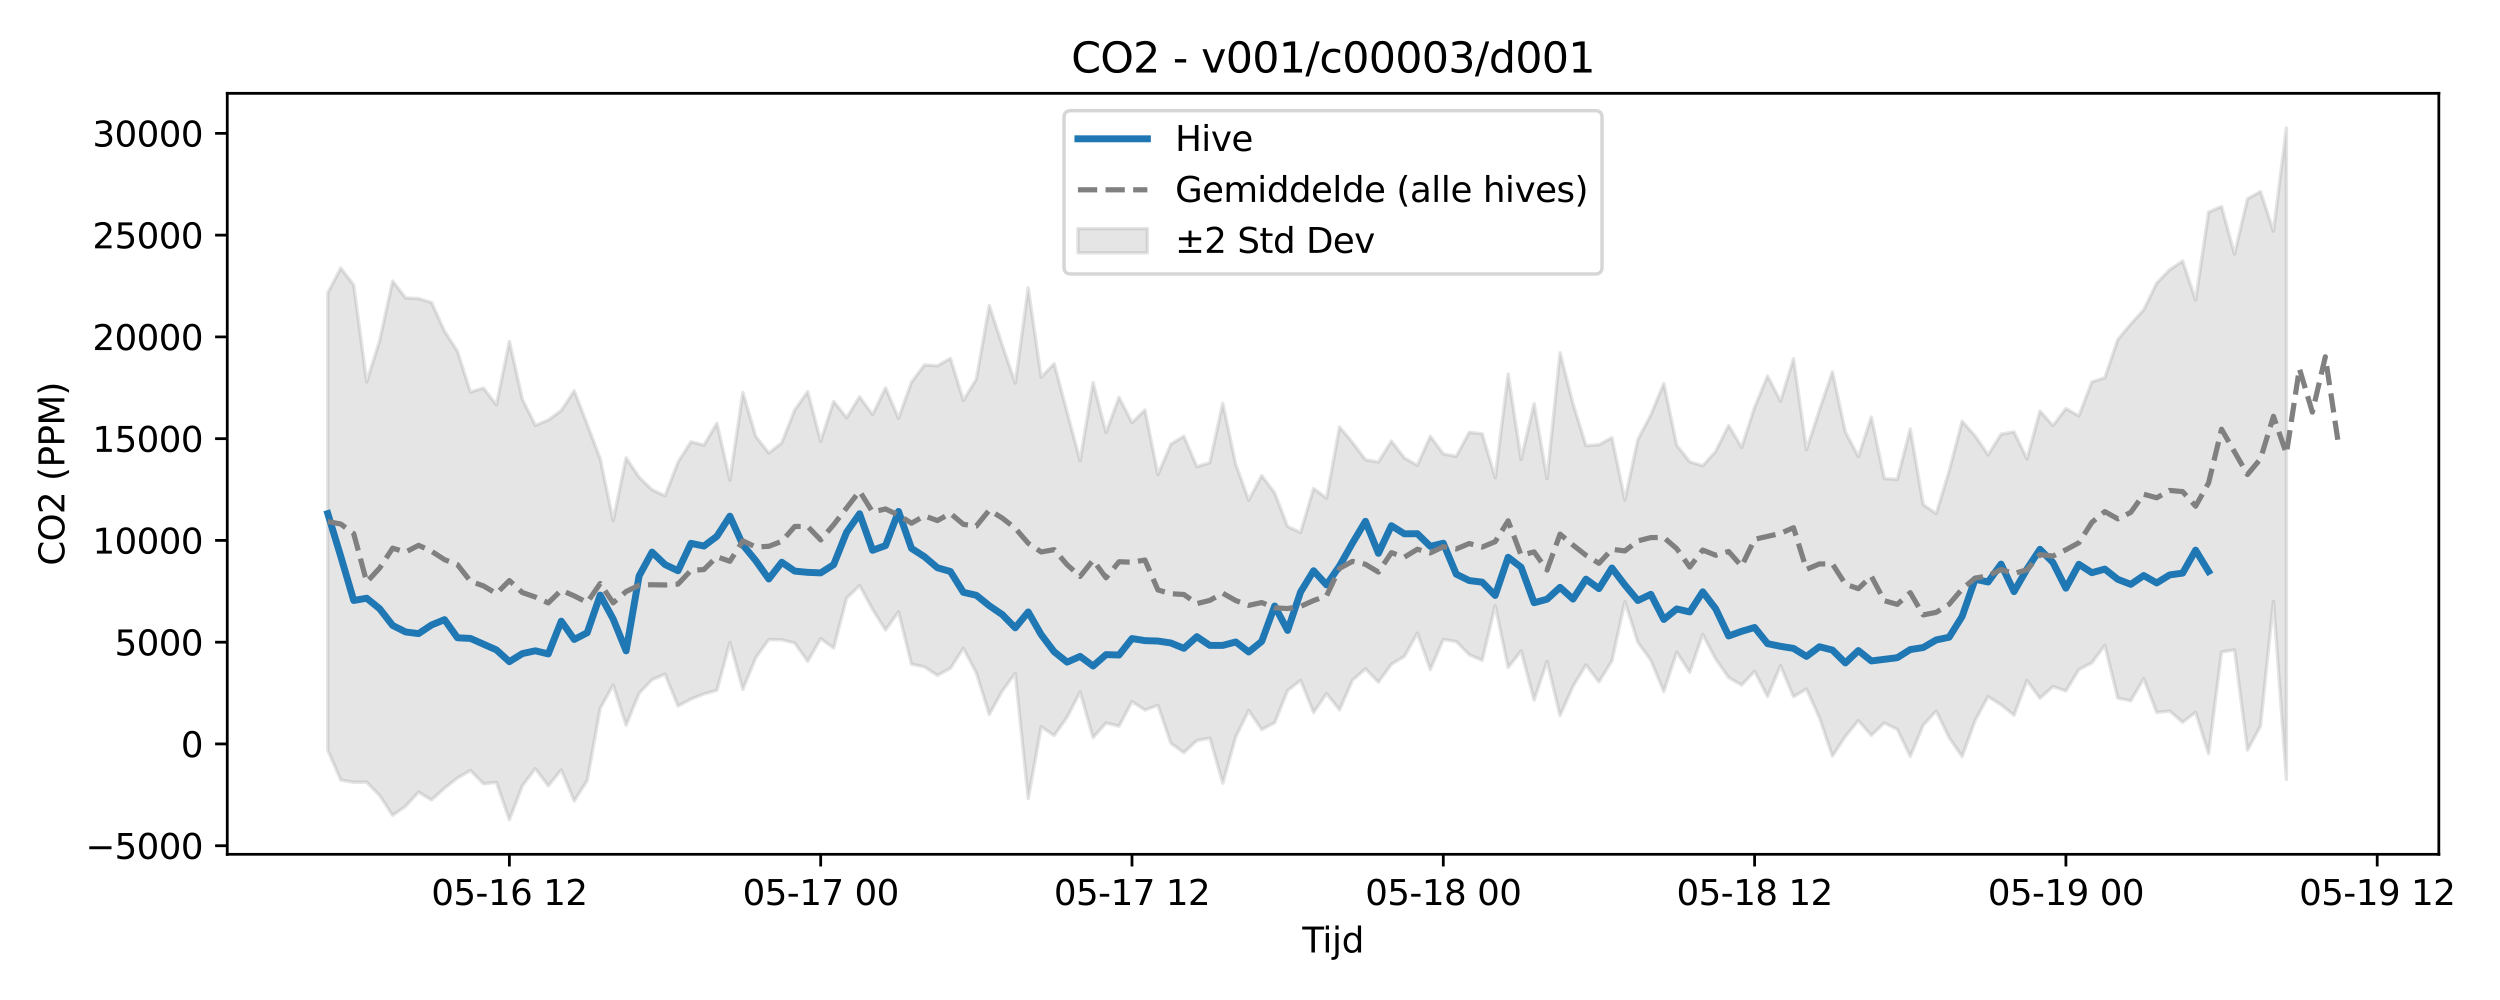 <?xml version="1.0" encoding="utf-8" standalone="no"?>
<!DOCTYPE svg PUBLIC "-//W3C//DTD SVG 1.1//EN"
  "http://www.w3.org/Graphics/SVG/1.1/DTD/svg11.dtd">
<svg xmlns:xlink="http://www.w3.org/1999/xlink" width="720pt" height="288pt" viewBox="0 0 720 288" xmlns="http://www.w3.org/2000/svg" version="1.1">
 <defs>
  <style type="text/css">*{stroke-linejoin: round; stroke-linecap: butt}</style>
 </defs>
 <g id="figure_1">
  <g id="patch_1">
   <path d="M 0 288 
L 720 288 
L 720 0 
L 0 0 
z
" style="fill: #ffffff"/>
  </g>
  <g id="axes_1">
   <g id="patch_2">
    <path d="M 65.45 246.04 
L 702.38 246.04 
L 702.38 26.88 
L 65.45 26.88 
z
" style="fill: #ffffff"/>
   </g>
   <g id="FillBetweenPolyCollection_1">
    <defs>
     <path id="m1fd34dc505" d="M 94.401 -203.667 
L 94.401 -71.922 
L 98.137 -63.365 
L 101.873 -62.707 
L 105.608 -62.722 
L 109.344 -58.868 
L 113.08 -53.176 
L 116.815 -55.808 
L 120.551 -59.878 
L 124.287 -57.616 
L 128.022 -60.99 
L 131.758 -63.961 
L 135.494 -66.09 
L 139.229 -62.276 
L 142.965 -62.681 
L 146.701 -51.922 
L 150.436 -61.667 
L 154.172 -66.634 
L 157.908 -61.678 
L 161.643 -66.3 
L 165.379 -57.328 
L 169.115 -63.21 
L 172.85 -83.963 
L 176.586 -90.708 
L 180.322 -79.127 
L 184.057 -88.329 
L 187.793 -92.241 
L 191.529 -93.831 
L 195.264 -84.675 
L 199 -86.668 
L 202.736 -88.144 
L 206.471 -89.202 
L 210.207 -102.989 
L 213.943 -89.467 
L 217.678 -98.611 
L 221.414 -103.816 
L 225.15 -103.725 
L 228.885 -102.809 
L 232.621 -97.525 
L 236.357 -104.051 
L 240.092 -101.367 
L 243.828 -115.738 
L 247.564 -119.362 
L 251.299 -112.518 
L 255.035 -106.545 
L 258.771 -111.791 
L 262.506 -96.724 
L 266.242 -95.94 
L 269.978 -93.497 
L 273.713 -95.51 
L 277.449 -101.288 
L 281.185 -94.188 
L 284.92 -82.213 
L 288.656 -88.985 
L 292.391 -94.076 
L 296.127 -57.999 
L 299.863 -78.702 
L 303.598 -76.16 
L 307.334 -81.466 
L 311.07 -88.689 
L 314.805 -75.572 
L 318.541 -79.77 
L 322.277 -78.851 
L 326.012 -85.902 
L 329.748 -83.51 
L 333.484 -84.883 
L 337.219 -73.916 
L 340.955 -71.237 
L 344.691 -74.704 
L 348.426 -75.436 
L 352.162 -62.452 
L 355.898 -75.796 
L 359.633 -83.376 
L 363.369 -77.894 
L 367.105 -79.864 
L 370.84 -89.129 
L 374.576 -92.064 
L 378.312 -82.773 
L 382.047 -88.24 
L 385.783 -83.556 
L 389.519 -92.097 
L 393.254 -95.359 
L 396.99 -91.541 
L 400.726 -96.706 
L 404.461 -98.941 
L 408.197 -105.633 
L 411.933 -95.168 
L 415.668 -103.824 
L 419.404 -103.229 
L 423.14 -99.431 
L 426.875 -97.82 
L 430.611 -113.567 
L 434.347 -95.748 
L 438.082 -100.538 
L 441.818 -86.374 
L 445.554 -97.499 
L 449.289 -81.933 
L 453.025 -90.302 
L 456.761 -96.508 
L 460.496 -91.603 
L 464.232 -97.656 
L 467.968 -114.704 
L 471.703 -103.025 
L 475.439 -97.851 
L 479.175 -88.862 
L 482.91 -100.189 
L 486.646 -94.38 
L 490.382 -105.297 
L 494.117 -98.192 
L 497.853 -92.871 
L 501.589 -90.684 
L 505.324 -94.676 
L 509.06 -87.381 
L 512.796 -96.284 
L 516.531 -87.349 
L 520.267 -89.551 
L 524.003 -81.275 
L 527.738 -70.262 
L 531.474 -75.918 
L 535.21 -80.459 
L 538.945 -76.214 
L 542.681 -79.808 
L 546.417 -77.934 
L 550.152 -70.146 
L 553.888 -79.16 
L 557.624 -83.21 
L 561.359 -75.545 
L 565.095 -70.096 
L 568.831 -80.501 
L 572.566 -87.374 
L 576.302 -85.01 
L 580.038 -82.014 
L 583.773 -92.007 
L 587.509 -86.9 
L 591.244 -90.261 
L 594.98 -89.006 
L 598.716 -95.157 
L 602.451 -97.096 
L 606.187 -102.137 
L 609.923 -86.956 
L 613.658 -86.188 
L 617.394 -92.536 
L 621.13 -82.815 
L 624.865 -83.207 
L 628.601 -79.997 
L 632.337 -82.859 
L 636.072 -70.939 
L 639.808 -100.238 
L 643.544 -100.826 
L 647.279 -71.953 
L 651.015 -78.857 
L 654.751 -114.779 
L 658.486 -63.531 
L 658.486 -251.158 
L 658.486 -251.158 
L 654.751 -221.417 
L 651.015 -232.826 
L 647.279 -230.732 
L 643.544 -214.788 
L 639.808 -228.523 
L 636.072 -226.9 
L 632.337 -201.576 
L 628.601 -212.835 
L 624.865 -210.31 
L 621.13 -206.455 
L 617.394 -198.782 
L 613.658 -194.666 
L 609.923 -190.187 
L 606.187 -179.176 
L 602.451 -178.016 
L 598.716 -168.221 
L 594.98 -170.331 
L 591.244 -165.434 
L 587.509 -169.625 
L 583.773 -155.81 
L 580.038 -163.623 
L 576.302 -162.951 
L 572.566 -156.998 
L 568.831 -162.465 
L 565.095 -166.675 
L 561.359 -152.39 
L 557.624 -140.081 
L 553.888 -142.647 
L 550.152 -164.468 
L 546.417 -149.948 
L 542.681 -150.174 
L 538.945 -167.882 
L 535.21 -156.476 
L 531.474 -163.594 
L 527.738 -180.922 
L 524.003 -169.904 
L 520.267 -158.502 
L 516.531 -184.694 
L 512.796 -172.469 
L 509.06 -179.715 
L 505.324 -170.697 
L 501.589 -159.131 
L 497.853 -165.468 
L 494.117 -157.998 
L 490.382 -153.869 
L 486.646 -154.998 
L 482.91 -159.758 
L 479.175 -177.563 
L 475.439 -168.506 
L 471.703 -161.42 
L 467.968 -143.967 
L 464.232 -161.94 
L 460.496 -159.916 
L 456.761 -159.644 
L 453.025 -171.741 
L 449.289 -186.422 
L 445.554 -150.146 
L 441.818 -171.728 
L 438.082 -155.656 
L 434.347 -180.256 
L 430.611 -150.444 
L 426.875 -163.069 
L 423.14 -163.502 
L 419.404 -156.578 
L 415.668 -157.275 
L 411.933 -162.343 
L 408.197 -154.008 
L 404.461 -156.109 
L 400.726 -160.975 
L 396.99 -154.946 
L 393.254 -155.59 
L 389.519 -160.568 
L 385.783 -165.026 
L 382.047 -144.541 
L 378.312 -147.325 
L 374.576 -134.636 
L 370.84 -136.354 
L 367.105 -146.025 
L 363.369 -151.039 
L 359.633 -143.932 
L 355.898 -154.268 
L 352.162 -171.849 
L 348.426 -154.759 
L 344.691 -153.608 
L 340.955 -162.35 
L 337.219 -160.084 
L 333.484 -151.314 
L 329.748 -169.91 
L 326.012 -166.278 
L 322.277 -173.57 
L 318.541 -163.432 
L 314.805 -177.814 
L 311.07 -155.292 
L 307.334 -169.248 
L 303.598 -183.252 
L 299.863 -179.37 
L 296.127 -205.094 
L 292.391 -177.675 
L 288.656 -188.592 
L 284.92 -200.009 
L 281.185 -178.831 
L 277.449 -172.684 
L 273.713 -184.791 
L 269.978 -182.654 
L 266.242 -182.914 
L 262.506 -177.921 
L 258.771 -167.532 
L 255.035 -176.298 
L 251.299 -168.577 
L 247.564 -173.745 
L 243.828 -167.693 
L 240.092 -172.402 
L 236.357 -160.937 
L 232.621 -175.205 
L 228.885 -169.945 
L 225.15 -160.47 
L 221.414 -157.512 
L 217.678 -162.291 
L 213.943 -174.996 
L 210.207 -149.716 
L 206.471 -166.101 
L 202.736 -159.813 
L 199 -160.773 
L 195.264 -154.891 
L 191.529 -145.219 
L 187.793 -146.952 
L 184.057 -150.563 
L 180.322 -156.147 
L 176.586 -138.057 
L 172.85 -155.917 
L 169.115 -165.769 
L 165.379 -175.441 
L 161.643 -169.754 
L 157.908 -167.044 
L 154.172 -165.496 
L 150.436 -173.023 
L 146.701 -189.676 
L 142.965 -171.415 
L 139.229 -176.235 
L 135.494 -175.092 
L 131.758 -186.793 
L 128.022 -192.651 
L 124.287 -200.869 
L 120.551 -202.019 
L 116.815 -202.188 
L 113.08 -207.064 
L 109.344 -189.937 
L 105.608 -178.002 
L 101.873 -205.91 
L 98.137 -210.802 
L 94.401 -203.667 
z
" style="stroke: #808080; stroke-opacity: 0.2"/>
    </defs>
    <g clip-path="url(#p4485aa52bb)">
     <use xlink:href="#m1fd34dc505" x="0" y="288" style="fill: #808080; fill-opacity: 0.2; stroke: #808080; stroke-opacity: 0.2"/>
    </g>
   </g>
   <g id="matplotlib.axis_1">
    <g id="xtick_1">
     <g id="line2d_1">
      <defs>
       <path id="m460e013eb2" d="M 0 0 
L 0 3.5 
" style="stroke: #000000; stroke-width: 0.8"/>
      </defs>
      <g>
       <use xlink:href="#m460e013eb2" x="146.701" y="246.04" style="stroke: #000000; stroke-width: 0.8"/>
      </g>
     </g>
     <g id="text_1">
      <!-- 05-16 12 -->
      <g transform="translate(124.22 260.638) scale(0.1 -0.1)">
       <defs>
        <path id="DejaVuSans-30" d="M 2034 4250 
Q 1547 4250 1301 3770 
Q 1056 3291 1056 2328 
Q 1056 1369 1301 889 
Q 1547 409 2034 409 
Q 2525 409 2770 889 
Q 3016 1369 3016 2328 
Q 3016 3291 2770 3770 
Q 2525 4250 2034 4250 
z
M 2034 4750 
Q 2819 4750 3233 4129 
Q 3647 3509 3647 2328 
Q 3647 1150 3233 529 
Q 2819 -91 2034 -91 
Q 1250 -91 836 529 
Q 422 1150 422 2328 
Q 422 3509 836 4129 
Q 1250 4750 2034 4750 
z
" transform="scale(0.016)"/>
        <path id="DejaVuSans-35" d="M 691 4666 
L 3169 4666 
L 3169 4134 
L 1269 4134 
L 1269 2991 
Q 1406 3038 1543 3061 
Q 1681 3084 1819 3084 
Q 2600 3084 3056 2656 
Q 3513 2228 3513 1497 
Q 3513 744 3044 326 
Q 2575 -91 1722 -91 
Q 1428 -91 1123 -41 
Q 819 9 494 109 
L 494 744 
Q 775 591 1075 516 
Q 1375 441 1709 441 
Q 2250 441 2565 725 
Q 2881 1009 2881 1497 
Q 2881 1984 2565 2268 
Q 2250 2553 1709 2553 
Q 1456 2553 1204 2497 
Q 953 2441 691 2322 
L 691 4666 
z
" transform="scale(0.016)"/>
        <path id="DejaVuSans-2d" d="M 313 2009 
L 1997 2009 
L 1997 1497 
L 313 1497 
L 313 2009 
z
" transform="scale(0.016)"/>
        <path id="DejaVuSans-31" d="M 794 531 
L 1825 531 
L 1825 4091 
L 703 3866 
L 703 4441 
L 1819 4666 
L 2450 4666 
L 2450 531 
L 3481 531 
L 3481 0 
L 794 0 
L 794 531 
z
" transform="scale(0.016)"/>
        <path id="DejaVuSans-36" d="M 2113 2584 
Q 1688 2584 1439 2293 
Q 1191 2003 1191 1497 
Q 1191 994 1439 701 
Q 1688 409 2113 409 
Q 2538 409 2786 701 
Q 3034 994 3034 1497 
Q 3034 2003 2786 2293 
Q 2538 2584 2113 2584 
z
M 3366 4563 
L 3366 3988 
Q 3128 4100 2886 4159 
Q 2644 4219 2406 4219 
Q 1781 4219 1451 3797 
Q 1122 3375 1075 2522 
Q 1259 2794 1537 2939 
Q 1816 3084 2150 3084 
Q 2853 3084 3261 2657 
Q 3669 2231 3669 1497 
Q 3669 778 3244 343 
Q 2819 -91 2113 -91 
Q 1303 -91 875 529 
Q 447 1150 447 2328 
Q 447 3434 972 4092 
Q 1497 4750 2381 4750 
Q 2619 4750 2861 4703 
Q 3103 4656 3366 4563 
z
" transform="scale(0.016)"/>
        <path id="DejaVuSans-20" transform="scale(0.016)"/>
        <path id="DejaVuSans-32" d="M 1228 531 
L 3431 531 
L 3431 0 
L 469 0 
L 469 531 
Q 828 903 1448 1529 
Q 2069 2156 2228 2338 
Q 2531 2678 2651 2914 
Q 2772 3150 2772 3378 
Q 2772 3750 2511 3984 
Q 2250 4219 1831 4219 
Q 1534 4219 1204 4116 
Q 875 4013 500 3803 
L 500 4441 
Q 881 4594 1212 4672 
Q 1544 4750 1819 4750 
Q 2544 4750 2975 4387 
Q 3406 4025 3406 3419 
Q 3406 3131 3298 2873 
Q 3191 2616 2906 2266 
Q 2828 2175 2409 1742 
Q 1991 1309 1228 531 
z
" transform="scale(0.016)"/>
       </defs>
       <use xlink:href="#DejaVuSans-30"/>
       <use xlink:href="#DejaVuSans-35" transform="translate(63.623 0)"/>
       <use xlink:href="#DejaVuSans-2d" transform="translate(127.246 0)"/>
       <use xlink:href="#DejaVuSans-31" transform="translate(163.33 0)"/>
       <use xlink:href="#DejaVuSans-36" transform="translate(226.953 0)"/>
       <use xlink:href="#DejaVuSans-20" transform="translate(290.576 0)"/>
       <use xlink:href="#DejaVuSans-31" transform="translate(322.363 0)"/>
       <use xlink:href="#DejaVuSans-32" transform="translate(385.986 0)"/>
      </g>
     </g>
    </g>
    <g id="xtick_2">
     <g id="line2d_2">
      <g>
       <use xlink:href="#m460e013eb2" x="236.357" y="246.04" style="stroke: #000000; stroke-width: 0.8"/>
      </g>
     </g>
     <g id="text_2">
      <!-- 05-17 00 -->
      <g transform="translate(213.876 260.638) scale(0.1 -0.1)">
       <defs>
        <path id="DejaVuSans-37" d="M 525 4666 
L 3525 4666 
L 3525 4397 
L 1831 0 
L 1172 0 
L 2766 4134 
L 525 4134 
L 525 4666 
z
" transform="scale(0.016)"/>
       </defs>
       <use xlink:href="#DejaVuSans-30"/>
       <use xlink:href="#DejaVuSans-35" transform="translate(63.623 0)"/>
       <use xlink:href="#DejaVuSans-2d" transform="translate(127.246 0)"/>
       <use xlink:href="#DejaVuSans-31" transform="translate(163.33 0)"/>
       <use xlink:href="#DejaVuSans-37" transform="translate(226.953 0)"/>
       <use xlink:href="#DejaVuSans-20" transform="translate(290.576 0)"/>
       <use xlink:href="#DejaVuSans-30" transform="translate(322.363 0)"/>
       <use xlink:href="#DejaVuSans-30" transform="translate(385.986 0)"/>
      </g>
     </g>
    </g>
    <g id="xtick_3">
     <g id="line2d_3">
      <g>
       <use xlink:href="#m460e013eb2" x="326.012" y="246.04" style="stroke: #000000; stroke-width: 0.8"/>
      </g>
     </g>
     <g id="text_3">
      <!-- 05-17 12 -->
      <g transform="translate(303.532 260.638) scale(0.1 -0.1)">
       <use xlink:href="#DejaVuSans-30"/>
       <use xlink:href="#DejaVuSans-35" transform="translate(63.623 0)"/>
       <use xlink:href="#DejaVuSans-2d" transform="translate(127.246 0)"/>
       <use xlink:href="#DejaVuSans-31" transform="translate(163.33 0)"/>
       <use xlink:href="#DejaVuSans-37" transform="translate(226.953 0)"/>
       <use xlink:href="#DejaVuSans-20" transform="translate(290.576 0)"/>
       <use xlink:href="#DejaVuSans-31" transform="translate(322.363 0)"/>
       <use xlink:href="#DejaVuSans-32" transform="translate(385.986 0)"/>
      </g>
     </g>
    </g>
    <g id="xtick_4">
     <g id="line2d_4">
      <g>
       <use xlink:href="#m460e013eb2" x="415.668" y="246.04" style="stroke: #000000; stroke-width: 0.8"/>
      </g>
     </g>
     <g id="text_4">
      <!-- 05-18 00 -->
      <g transform="translate(393.188 260.638) scale(0.1 -0.1)">
       <defs>
        <path id="DejaVuSans-38" d="M 2034 2216 
Q 1584 2216 1326 1975 
Q 1069 1734 1069 1313 
Q 1069 891 1326 650 
Q 1584 409 2034 409 
Q 2484 409 2743 651 
Q 3003 894 3003 1313 
Q 3003 1734 2745 1975 
Q 2488 2216 2034 2216 
z
M 1403 2484 
Q 997 2584 770 2862 
Q 544 3141 544 3541 
Q 544 4100 942 4425 
Q 1341 4750 2034 4750 
Q 2731 4750 3128 4425 
Q 3525 4100 3525 3541 
Q 3525 3141 3298 2862 
Q 3072 2584 2669 2484 
Q 3125 2378 3379 2068 
Q 3634 1759 3634 1313 
Q 3634 634 3220 271 
Q 2806 -91 2034 -91 
Q 1263 -91 848 271 
Q 434 634 434 1313 
Q 434 1759 690 2068 
Q 947 2378 1403 2484 
z
M 1172 3481 
Q 1172 3119 1398 2916 
Q 1625 2713 2034 2713 
Q 2441 2713 2670 2916 
Q 2900 3119 2900 3481 
Q 2900 3844 2670 4047 
Q 2441 4250 2034 4250 
Q 1625 4250 1398 4047 
Q 1172 3844 1172 3481 
z
" transform="scale(0.016)"/>
       </defs>
       <use xlink:href="#DejaVuSans-30"/>
       <use xlink:href="#DejaVuSans-35" transform="translate(63.623 0)"/>
       <use xlink:href="#DejaVuSans-2d" transform="translate(127.246 0)"/>
       <use xlink:href="#DejaVuSans-31" transform="translate(163.33 0)"/>
       <use xlink:href="#DejaVuSans-38" transform="translate(226.953 0)"/>
       <use xlink:href="#DejaVuSans-20" transform="translate(290.576 0)"/>
       <use xlink:href="#DejaVuSans-30" transform="translate(322.363 0)"/>
       <use xlink:href="#DejaVuSans-30" transform="translate(385.986 0)"/>
      </g>
     </g>
    </g>
    <g id="xtick_5">
     <g id="line2d_5">
      <g>
       <use xlink:href="#m460e013eb2" x="505.324" y="246.04" style="stroke: #000000; stroke-width: 0.8"/>
      </g>
     </g>
     <g id="text_5">
      <!-- 05-18 12 -->
      <g transform="translate(482.844 260.638) scale(0.1 -0.1)">
       <use xlink:href="#DejaVuSans-30"/>
       <use xlink:href="#DejaVuSans-35" transform="translate(63.623 0)"/>
       <use xlink:href="#DejaVuSans-2d" transform="translate(127.246 0)"/>
       <use xlink:href="#DejaVuSans-31" transform="translate(163.33 0)"/>
       <use xlink:href="#DejaVuSans-38" transform="translate(226.953 0)"/>
       <use xlink:href="#DejaVuSans-20" transform="translate(290.576 0)"/>
       <use xlink:href="#DejaVuSans-31" transform="translate(322.363 0)"/>
       <use xlink:href="#DejaVuSans-32" transform="translate(385.986 0)"/>
      </g>
     </g>
    </g>
    <g id="xtick_6">
     <g id="line2d_6">
      <g>
       <use xlink:href="#m460e013eb2" x="594.98" y="246.04" style="stroke: #000000; stroke-width: 0.8"/>
      </g>
     </g>
     <g id="text_6">
      <!-- 05-19 00 -->
      <g transform="translate(572.5 260.638) scale(0.1 -0.1)">
       <defs>
        <path id="DejaVuSans-39" d="M 703 97 
L 703 672 
Q 941 559 1184 500 
Q 1428 441 1663 441 
Q 2288 441 2617 861 
Q 2947 1281 2994 2138 
Q 2813 1869 2534 1725 
Q 2256 1581 1919 1581 
Q 1219 1581 811 2004 
Q 403 2428 403 3163 
Q 403 3881 828 4315 
Q 1253 4750 1959 4750 
Q 2769 4750 3195 4129 
Q 3622 3509 3622 2328 
Q 3622 1225 3098 567 
Q 2575 -91 1691 -91 
Q 1453 -91 1209 -44 
Q 966 3 703 97 
z
M 1959 2075 
Q 2384 2075 2632 2365 
Q 2881 2656 2881 3163 
Q 2881 3666 2632 3958 
Q 2384 4250 1959 4250 
Q 1534 4250 1286 3958 
Q 1038 3666 1038 3163 
Q 1038 2656 1286 2365 
Q 1534 2075 1959 2075 
z
" transform="scale(0.016)"/>
       </defs>
       <use xlink:href="#DejaVuSans-30"/>
       <use xlink:href="#DejaVuSans-35" transform="translate(63.623 0)"/>
       <use xlink:href="#DejaVuSans-2d" transform="translate(127.246 0)"/>
       <use xlink:href="#DejaVuSans-31" transform="translate(163.33 0)"/>
       <use xlink:href="#DejaVuSans-39" transform="translate(226.953 0)"/>
       <use xlink:href="#DejaVuSans-20" transform="translate(290.576 0)"/>
       <use xlink:href="#DejaVuSans-30" transform="translate(322.363 0)"/>
       <use xlink:href="#DejaVuSans-30" transform="translate(385.986 0)"/>
      </g>
     </g>
    </g>
    <g id="xtick_7">
     <g id="line2d_7">
      <g>
       <use xlink:href="#m460e013eb2" x="684.636" y="246.04" style="stroke: #000000; stroke-width: 0.8"/>
      </g>
     </g>
     <g id="text_7">
      <!-- 05-19 12 -->
      <g transform="translate(662.156 260.638) scale(0.1 -0.1)">
       <use xlink:href="#DejaVuSans-30"/>
       <use xlink:href="#DejaVuSans-35" transform="translate(63.623 0)"/>
       <use xlink:href="#DejaVuSans-2d" transform="translate(127.246 0)"/>
       <use xlink:href="#DejaVuSans-31" transform="translate(163.33 0)"/>
       <use xlink:href="#DejaVuSans-39" transform="translate(226.953 0)"/>
       <use xlink:href="#DejaVuSans-20" transform="translate(290.576 0)"/>
       <use xlink:href="#DejaVuSans-31" transform="translate(322.363 0)"/>
       <use xlink:href="#DejaVuSans-32" transform="translate(385.986 0)"/>
      </g>
     </g>
    </g>
    <g id="text_8">
     <!-- Tijd -->
     <g transform="translate(375.065 274.317) scale(0.1 -0.1)">
      <defs>
       <path id="DejaVuSans-54" d="M -19 4666 
L 3928 4666 
L 3928 4134 
L 2272 4134 
L 2272 0 
L 1638 0 
L 1638 4134 
L -19 4134 
L -19 4666 
z
" transform="scale(0.016)"/>
       <path id="DejaVuSans-69" d="M 603 3500 
L 1178 3500 
L 1178 0 
L 603 0 
L 603 3500 
z
M 603 4863 
L 1178 4863 
L 1178 4134 
L 603 4134 
L 603 4863 
z
" transform="scale(0.016)"/>
       <path id="DejaVuSans-6a" d="M 603 3500 
L 1178 3500 
L 1178 -63 
Q 1178 -731 923 -1031 
Q 669 -1331 103 -1331 
L -116 -1331 
L -116 -844 
L 38 -844 
Q 366 -844 484 -692 
Q 603 -541 603 -63 
L 603 3500 
z
M 603 4863 
L 1178 4863 
L 1178 4134 
L 603 4134 
L 603 4863 
z
" transform="scale(0.016)"/>
       <path id="DejaVuSans-64" d="M 2906 2969 
L 2906 4863 
L 3481 4863 
L 3481 0 
L 2906 0 
L 2906 525 
Q 2725 213 2448 61 
Q 2172 -91 1784 -91 
Q 1150 -91 751 415 
Q 353 922 353 1747 
Q 353 2572 751 3078 
Q 1150 3584 1784 3584 
Q 2172 3584 2448 3432 
Q 2725 3281 2906 2969 
z
M 947 1747 
Q 947 1113 1208 752 
Q 1469 391 1925 391 
Q 2381 391 2643 752 
Q 2906 1113 2906 1747 
Q 2906 2381 2643 2742 
Q 2381 3103 1925 3103 
Q 1469 3103 1208 2742 
Q 947 2381 947 1747 
z
" transform="scale(0.016)"/>
      </defs>
      <use xlink:href="#DejaVuSans-54"/>
      <use xlink:href="#DejaVuSans-69" transform="translate(57.959 0)"/>
      <use xlink:href="#DejaVuSans-6a" transform="translate(85.742 0)"/>
      <use xlink:href="#DejaVuSans-64" transform="translate(113.525 0)"/>
     </g>
    </g>
   </g>
   <g id="matplotlib.axis_2">
    <g id="ytick_1">
     <g id="line2d_8">
      <defs>
       <path id="m0c86c0d8c5" d="M 0 0 
L -3.5 0 
" style="stroke: #000000; stroke-width: 0.8"/>
      </defs>
      <g>
       <use xlink:href="#m0c86c0d8c5" x="65.45" y="243.565" style="stroke: #000000; stroke-width: 0.8"/>
      </g>
     </g>
     <g id="text_9">
      <!-- −5000 -->
      <g transform="translate(24.62 247.364) scale(0.1 -0.1)">
       <defs>
        <path id="DejaVuSans-2212" d="M 678 2272 
L 4684 2272 
L 4684 1741 
L 678 1741 
L 678 2272 
z
" transform="scale(0.016)"/>
       </defs>
       <use xlink:href="#DejaVuSans-2212"/>
       <use xlink:href="#DejaVuSans-35" transform="translate(83.789 0)"/>
       <use xlink:href="#DejaVuSans-30" transform="translate(147.412 0)"/>
       <use xlink:href="#DejaVuSans-30" transform="translate(211.035 0)"/>
       <use xlink:href="#DejaVuSans-30" transform="translate(274.658 0)"/>
      </g>
     </g>
    </g>
    <g id="ytick_2">
     <g id="line2d_9">
      <g>
       <use xlink:href="#m0c86c0d8c5" x="65.45" y="214.257" style="stroke: #000000; stroke-width: 0.8"/>
      </g>
     </g>
     <g id="text_10">
      <!-- 0 -->
      <g transform="translate(52.087 218.056) scale(0.1 -0.1)">
       <use xlink:href="#DejaVuSans-30"/>
      </g>
     </g>
    </g>
    <g id="ytick_3">
     <g id="line2d_10">
      <g>
       <use xlink:href="#m0c86c0d8c5" x="65.45" y="184.949" style="stroke: #000000; stroke-width: 0.8"/>
      </g>
     </g>
     <g id="text_11">
      <!-- 5000 -->
      <g transform="translate(33 188.748) scale(0.1 -0.1)">
       <use xlink:href="#DejaVuSans-35"/>
       <use xlink:href="#DejaVuSans-30" transform="translate(63.623 0)"/>
       <use xlink:href="#DejaVuSans-30" transform="translate(127.246 0)"/>
       <use xlink:href="#DejaVuSans-30" transform="translate(190.869 0)"/>
      </g>
     </g>
    </g>
    <g id="ytick_4">
     <g id="line2d_11">
      <g>
       <use xlink:href="#m0c86c0d8c5" x="65.45" y="155.641" style="stroke: #000000; stroke-width: 0.8"/>
      </g>
     </g>
     <g id="text_12">
      <!-- 10000 -->
      <g transform="translate(26.637 159.44) scale(0.1 -0.1)">
       <use xlink:href="#DejaVuSans-31"/>
       <use xlink:href="#DejaVuSans-30" transform="translate(63.623 0)"/>
       <use xlink:href="#DejaVuSans-30" transform="translate(127.246 0)"/>
       <use xlink:href="#DejaVuSans-30" transform="translate(190.869 0)"/>
       <use xlink:href="#DejaVuSans-30" transform="translate(254.492 0)"/>
      </g>
     </g>
    </g>
    <g id="ytick_5">
     <g id="line2d_12">
      <g>
       <use xlink:href="#m0c86c0d8c5" x="65.45" y="126.332" style="stroke: #000000; stroke-width: 0.8"/>
      </g>
     </g>
     <g id="text_13">
      <!-- 15000 -->
      <g transform="translate(26.637 130.132) scale(0.1 -0.1)">
       <use xlink:href="#DejaVuSans-31"/>
       <use xlink:href="#DejaVuSans-35" transform="translate(63.623 0)"/>
       <use xlink:href="#DejaVuSans-30" transform="translate(127.246 0)"/>
       <use xlink:href="#DejaVuSans-30" transform="translate(190.869 0)"/>
       <use xlink:href="#DejaVuSans-30" transform="translate(254.492 0)"/>
      </g>
     </g>
    </g>
    <g id="ytick_6">
     <g id="line2d_13">
      <g>
       <use xlink:href="#m0c86c0d8c5" x="65.45" y="97.024" style="stroke: #000000; stroke-width: 0.8"/>
      </g>
     </g>
     <g id="text_14">
      <!-- 20000 -->
      <g transform="translate(26.637 100.823) scale(0.1 -0.1)">
       <use xlink:href="#DejaVuSans-32"/>
       <use xlink:href="#DejaVuSans-30" transform="translate(63.623 0)"/>
       <use xlink:href="#DejaVuSans-30" transform="translate(127.246 0)"/>
       <use xlink:href="#DejaVuSans-30" transform="translate(190.869 0)"/>
       <use xlink:href="#DejaVuSans-30" transform="translate(254.492 0)"/>
      </g>
     </g>
    </g>
    <g id="ytick_7">
     <g id="line2d_14">
      <g>
       <use xlink:href="#m0c86c0d8c5" x="65.45" y="67.716" style="stroke: #000000; stroke-width: 0.8"/>
      </g>
     </g>
     <g id="text_15">
      <!-- 25000 -->
      <g transform="translate(26.637 71.515) scale(0.1 -0.1)">
       <use xlink:href="#DejaVuSans-32"/>
       <use xlink:href="#DejaVuSans-35" transform="translate(63.623 0)"/>
       <use xlink:href="#DejaVuSans-30" transform="translate(127.246 0)"/>
       <use xlink:href="#DejaVuSans-30" transform="translate(190.869 0)"/>
       <use xlink:href="#DejaVuSans-30" transform="translate(254.492 0)"/>
      </g>
     </g>
    </g>
    <g id="ytick_8">
     <g id="line2d_15">
      <g>
       <use xlink:href="#m0c86c0d8c5" x="65.45" y="38.408" style="stroke: #000000; stroke-width: 0.8"/>
      </g>
     </g>
     <g id="text_16">
      <!-- 30000 -->
      <g transform="translate(26.637 42.207) scale(0.1 -0.1)">
       <defs>
        <path id="DejaVuSans-33" d="M 2597 2516 
Q 3050 2419 3304 2112 
Q 3559 1806 3559 1356 
Q 3559 666 3084 287 
Q 2609 -91 1734 -91 
Q 1441 -91 1130 -33 
Q 819 25 488 141 
L 488 750 
Q 750 597 1062 519 
Q 1375 441 1716 441 
Q 2309 441 2620 675 
Q 2931 909 2931 1356 
Q 2931 1769 2642 2001 
Q 2353 2234 1838 2234 
L 1294 2234 
L 1294 2753 
L 1863 2753 
Q 2328 2753 2575 2939 
Q 2822 3125 2822 3475 
Q 2822 3834 2567 4026 
Q 2313 4219 1838 4219 
Q 1578 4219 1281 4162 
Q 984 4106 628 3988 
L 628 4550 
Q 988 4650 1302 4700 
Q 1616 4750 1894 4750 
Q 2613 4750 3031 4423 
Q 3450 4097 3450 3541 
Q 3450 3153 3228 2886 
Q 3006 2619 2597 2516 
z
" transform="scale(0.016)"/>
       </defs>
       <use xlink:href="#DejaVuSans-33"/>
       <use xlink:href="#DejaVuSans-30" transform="translate(63.623 0)"/>
       <use xlink:href="#DejaVuSans-30" transform="translate(127.246 0)"/>
       <use xlink:href="#DejaVuSans-30" transform="translate(190.869 0)"/>
       <use xlink:href="#DejaVuSans-30" transform="translate(254.492 0)"/>
      </g>
     </g>
    </g>
    <g id="text_17">
     <!-- CO2 (PPM) -->
     <g transform="translate(18.541 162.903) rotate(-90) scale(0.1 -0.1)">
      <defs>
       <path id="DejaVuSans-43" d="M 4122 4306 
L 4122 3641 
Q 3803 3938 3442 4084 
Q 3081 4231 2675 4231 
Q 1875 4231 1450 3742 
Q 1025 3253 1025 2328 
Q 1025 1406 1450 917 
Q 1875 428 2675 428 
Q 3081 428 3442 575 
Q 3803 722 4122 1019 
L 4122 359 
Q 3791 134 3420 21 
Q 3050 -91 2638 -91 
Q 1578 -91 968 557 
Q 359 1206 359 2328 
Q 359 3453 968 4101 
Q 1578 4750 2638 4750 
Q 3056 4750 3426 4639 
Q 3797 4528 4122 4306 
z
" transform="scale(0.016)"/>
       <path id="DejaVuSans-4f" d="M 2522 4238 
Q 1834 4238 1429 3725 
Q 1025 3213 1025 2328 
Q 1025 1447 1429 934 
Q 1834 422 2522 422 
Q 3209 422 3611 934 
Q 4013 1447 4013 2328 
Q 4013 3213 3611 3725 
Q 3209 4238 2522 4238 
z
M 2522 4750 
Q 3503 4750 4090 4092 
Q 4678 3434 4678 2328 
Q 4678 1225 4090 567 
Q 3503 -91 2522 -91 
Q 1538 -91 948 565 
Q 359 1222 359 2328 
Q 359 3434 948 4092 
Q 1538 4750 2522 4750 
z
" transform="scale(0.016)"/>
       <path id="DejaVuSans-28" d="M 1984 4856 
Q 1566 4138 1362 3434 
Q 1159 2731 1159 2009 
Q 1159 1288 1364 580 
Q 1569 -128 1984 -844 
L 1484 -844 
Q 1016 -109 783 600 
Q 550 1309 550 2009 
Q 550 2706 781 3412 
Q 1013 4119 1484 4856 
L 1984 4856 
z
" transform="scale(0.016)"/>
       <path id="DejaVuSans-50" d="M 1259 4147 
L 1259 2394 
L 2053 2394 
Q 2494 2394 2734 2622 
Q 2975 2850 2975 3272 
Q 2975 3691 2734 3919 
Q 2494 4147 2053 4147 
L 1259 4147 
z
M 628 4666 
L 2053 4666 
Q 2838 4666 3239 4311 
Q 3641 3956 3641 3272 
Q 3641 2581 3239 2228 
Q 2838 1875 2053 1875 
L 1259 1875 
L 1259 0 
L 628 0 
L 628 4666 
z
" transform="scale(0.016)"/>
       <path id="DejaVuSans-4d" d="M 628 4666 
L 1569 4666 
L 2759 1491 
L 3956 4666 
L 4897 4666 
L 4897 0 
L 4281 0 
L 4281 4097 
L 3078 897 
L 2444 897 
L 1241 4097 
L 1241 0 
L 628 0 
L 628 4666 
z
" transform="scale(0.016)"/>
       <path id="DejaVuSans-29" d="M 513 4856 
L 1013 4856 
Q 1481 4119 1714 3412 
Q 1947 2706 1947 2009 
Q 1947 1309 1714 600 
Q 1481 -109 1013 -844 
L 513 -844 
Q 928 -128 1133 580 
Q 1338 1288 1338 2009 
Q 1338 2731 1133 3434 
Q 928 4138 513 4856 
z
" transform="scale(0.016)"/>
      </defs>
      <use xlink:href="#DejaVuSans-43"/>
      <use xlink:href="#DejaVuSans-4f" transform="translate(69.824 0)"/>
      <use xlink:href="#DejaVuSans-32" transform="translate(148.535 0)"/>
      <use xlink:href="#DejaVuSans-20" transform="translate(212.158 0)"/>
      <use xlink:href="#DejaVuSans-28" transform="translate(243.945 0)"/>
      <use xlink:href="#DejaVuSans-50" transform="translate(282.959 0)"/>
      <use xlink:href="#DejaVuSans-50" transform="translate(343.262 0)"/>
      <use xlink:href="#DejaVuSans-4d" transform="translate(403.564 0)"/>
      <use xlink:href="#DejaVuSans-29" transform="translate(489.844 0)"/>
     </g>
    </g>
   </g>
   <g id="line2d_16">
    <path d="M 94.401 147.915 
L 98.137 160.232 
L 101.873 172.938 
L 105.608 172.288 
L 109.344 175.326 
L 113.08 180.132 
L 116.815 182.004 
L 120.551 182.479 
L 124.287 179.994 
L 128.022 178.462 
L 131.758 183.683 
L 135.494 183.866 
L 142.965 187.17 
L 146.701 190.562 
L 150.436 188.243 
L 154.172 187.426 
L 157.908 188.329 
L 161.643 178.902 
L 165.379 184.161 
L 169.115 182.226 
L 172.85 171.394 
L 176.586 178.259 
L 180.322 187.442 
L 184.057 165.871 
L 187.793 159.009 
L 191.529 162.6 
L 195.264 164.374 
L 199 156.475 
L 202.736 157.268 
L 206.471 154.443 
L 210.207 148.661 
L 213.943 156.942 
L 217.678 161.492 
L 221.414 166.746 
L 225.15 161.928 
L 228.885 164.482 
L 232.621 164.836 
L 236.357 164.99 
L 240.092 162.626 
L 243.828 153.259 
L 247.564 147.962 
L 251.299 158.485 
L 255.035 157.129 
L 258.771 147.299 
L 262.506 157.932 
L 266.242 160.33 
L 269.978 163.515 
L 273.713 164.585 
L 277.449 170.592 
L 281.185 171.438 
L 284.92 174.447 
L 288.656 176.997 
L 292.391 180.81 
L 296.127 176.244 
L 299.863 182.78 
L 303.598 187.704 
L 307.334 190.691 
L 311.07 189.044 
L 314.805 191.813 
L 318.541 188.53 
L 322.277 188.646 
L 326.012 183.905 
L 329.748 184.501 
L 333.484 184.621 
L 337.219 185.181 
L 340.955 186.715 
L 344.691 183.358 
L 348.426 185.877 
L 352.162 185.871 
L 355.898 184.888 
L 359.633 187.77 
L 363.369 184.72 
L 367.105 174.533 
L 370.84 181.557 
L 374.576 170.48 
L 378.312 164.376 
L 382.047 168.45 
L 385.783 163.009 
L 389.519 156.387 
L 393.254 150.135 
L 396.99 159.355 
L 400.726 151.403 
L 404.461 153.743 
L 408.197 153.704 
L 411.933 157.352 
L 415.668 156.45 
L 419.404 165.361 
L 423.14 167.204 
L 426.875 167.655 
L 430.611 171.485 
L 434.347 160.496 
L 438.082 163.374 
L 441.818 173.583 
L 445.554 172.577 
L 449.289 169.15 
L 453.025 172.536 
L 456.761 166.797 
L 460.496 169.521 
L 464.232 163.587 
L 467.968 168.481 
L 471.703 172.948 
L 475.439 171.164 
L 479.175 178.407 
L 482.91 175.379 
L 486.646 176.238 
L 490.382 170.445 
L 494.117 175.328 
L 497.853 183.159 
L 501.589 181.825 
L 505.324 180.711 
L 509.06 185.371 
L 512.796 186.143 
L 516.531 186.735 
L 520.267 189.046 
L 524.003 186.268 
L 527.738 187.217 
L 531.474 190.924 
L 535.21 187.366 
L 538.945 190.351 
L 546.417 189.417 
L 550.152 187.077 
L 553.888 186.49 
L 557.624 184.308 
L 561.359 183.515 
L 565.095 177.522 
L 568.831 166.823 
L 572.566 167.614 
L 576.302 162.467 
L 580.038 170.388 
L 583.773 163.884 
L 587.509 158.196 
L 591.244 162.006 
L 594.98 169.396 
L 598.716 162.518 
L 602.451 164.931 
L 606.187 163.906 
L 609.923 166.848 
L 613.658 168.294 
L 617.394 165.758 
L 621.13 167.888 
L 624.865 165.576 
L 628.601 165.056 
L 632.337 158.446 
L 636.072 164.571 
L 636.072 164.571 
" clip-path="url(#p4485aa52bb)" style="fill: none; stroke: #1f77b4; stroke-width: 2; stroke-linecap: square"/>
   </g>
   <g id="line2d_17">
    <path d="M 94.401 150.206 
L 98.137 150.916 
L 101.873 153.692 
L 105.608 167.638 
L 109.344 163.597 
L 113.08 157.88 
L 116.815 159.002 
L 120.551 157.052 
L 124.287 158.757 
L 128.022 161.18 
L 131.758 162.623 
L 135.494 167.409 
L 139.229 168.744 
L 142.965 170.952 
L 146.701 167.201 
L 150.436 170.655 
L 154.172 171.935 
L 157.908 173.639 
L 161.643 169.973 
L 165.379 171.616 
L 169.115 173.51 
L 172.85 168.06 
L 176.586 173.618 
L 180.322 170.363 
L 184.057 168.554 
L 187.793 168.404 
L 191.529 168.475 
L 195.264 168.217 
L 199 164.28 
L 202.736 164.021 
L 206.471 160.348 
L 210.207 161.647 
L 213.943 155.768 
L 217.678 157.549 
L 221.414 157.336 
L 225.15 155.902 
L 228.885 151.623 
L 232.621 151.635 
L 236.357 155.506 
L 240.092 151.115 
L 247.564 141.446 
L 251.299 147.453 
L 255.035 146.579 
L 258.771 148.339 
L 262.506 150.677 
L 266.242 148.573 
L 269.978 149.924 
L 273.713 147.849 
L 277.449 151.014 
L 281.185 151.49 
L 284.92 146.889 
L 288.656 149.212 
L 292.391 152.125 
L 296.127 156.454 
L 299.863 158.964 
L 303.598 158.294 
L 307.334 162.643 
L 311.07 166.009 
L 314.805 161.307 
L 318.541 166.399 
L 322.277 161.79 
L 326.012 161.91 
L 329.748 161.29 
L 333.484 169.901 
L 337.219 171 
L 340.955 171.206 
L 344.691 173.844 
L 348.426 172.903 
L 352.162 170.849 
L 355.898 172.968 
L 359.633 174.346 
L 363.369 173.533 
L 367.105 175.055 
L 370.84 175.258 
L 374.576 174.65 
L 378.312 172.951 
L 382.047 171.609 
L 385.783 163.709 
L 389.519 161.668 
L 393.254 162.525 
L 396.99 164.757 
L 400.726 159.16 
L 404.461 160.475 
L 408.197 158.18 
L 411.933 159.245 
L 415.668 157.45 
L 419.404 158.097 
L 423.14 156.534 
L 426.875 157.555 
L 430.611 155.995 
L 434.347 149.998 
L 438.082 159.903 
L 441.818 158.949 
L 445.554 164.177 
L 449.289 153.822 
L 453.025 156.978 
L 456.761 159.924 
L 460.496 162.24 
L 464.232 158.202 
L 467.968 158.665 
L 471.703 155.778 
L 475.439 154.822 
L 479.175 154.787 
L 482.91 158.026 
L 486.646 163.311 
L 490.382 158.417 
L 494.117 159.905 
L 497.853 158.831 
L 501.589 163.092 
L 505.324 155.313 
L 512.796 153.623 
L 516.531 151.978 
L 520.267 163.974 
L 524.003 162.411 
L 527.738 162.408 
L 531.474 168.244 
L 535.21 169.533 
L 538.945 165.952 
L 542.681 173.009 
L 546.417 174.059 
L 550.152 170.693 
L 553.888 177.096 
L 557.624 176.354 
L 561.359 174.032 
L 565.095 169.614 
L 568.831 166.517 
L 572.566 165.814 
L 576.302 164.019 
L 580.038 165.181 
L 583.773 164.091 
L 587.509 159.738 
L 591.244 160.152 
L 594.98 158.332 
L 598.716 156.311 
L 602.451 150.444 
L 606.187 147.344 
L 609.923 149.429 
L 613.658 147.573 
L 617.394 142.341 
L 621.13 143.365 
L 624.865 141.241 
L 628.601 141.584 
L 632.337 145.783 
L 636.072 139.08 
L 639.808 123.619 
L 647.279 136.658 
L 651.015 132.158 
L 654.751 119.902 
L 658.486 130.655 
L 662.222 106.145 
L 665.958 118.689 
L 669.693 102.763 
L 673.429 127.581 
L 673.429 127.581 
" clip-path="url(#p4485aa52bb)" style="fill: none; stroke-dasharray: 5.55,2.4; stroke-dashoffset: 0; stroke: #808080; stroke-width: 1.5"/>
   </g>
   <g id="patch_3">
    <path d="M 65.45 246.04 
L 65.45 26.88 
" style="fill: none; stroke: #000000; stroke-width: 0.8; stroke-linejoin: miter; stroke-linecap: square"/>
   </g>
   <g id="patch_4">
    <path d="M 702.38 246.04 
L 702.38 26.88 
" style="fill: none; stroke: #000000; stroke-width: 0.8; stroke-linejoin: miter; stroke-linecap: square"/>
   </g>
   <g id="patch_5">
    <path d="M 65.45 246.04 
L 702.38 246.04 
" style="fill: none; stroke: #000000; stroke-width: 0.8; stroke-linejoin: miter; stroke-linecap: square"/>
   </g>
   <g id="patch_6">
    <path d="M 65.45 26.88 
L 702.38 26.88 
" style="fill: none; stroke: #000000; stroke-width: 0.8; stroke-linejoin: miter; stroke-linecap: square"/>
   </g>
   <g id="text_18">
    <!-- CO2 - v001/c00003/d001 -->
    <g transform="translate(308.512 20.88) scale(0.12 -0.12)">
     <defs>
      <path id="DejaVuSans-76" d="M 191 3500 
L 800 3500 
L 1894 563 
L 2988 3500 
L 3597 3500 
L 2284 0 
L 1503 0 
L 191 3500 
z
" transform="scale(0.016)"/>
      <path id="DejaVuSans-2f" d="M 1625 4666 
L 2156 4666 
L 531 -594 
L 0 -594 
L 1625 4666 
z
" transform="scale(0.016)"/>
      <path id="DejaVuSans-63" d="M 3122 3366 
L 3122 2828 
Q 2878 2963 2633 3030 
Q 2388 3097 2138 3097 
Q 1578 3097 1268 2742 
Q 959 2388 959 1747 
Q 959 1106 1268 751 
Q 1578 397 2138 397 
Q 2388 397 2633 464 
Q 2878 531 3122 666 
L 3122 134 
Q 2881 22 2623 -34 
Q 2366 -91 2075 -91 
Q 1284 -91 818 406 
Q 353 903 353 1747 
Q 353 2603 823 3093 
Q 1294 3584 2113 3584 
Q 2378 3584 2631 3529 
Q 2884 3475 3122 3366 
z
" transform="scale(0.016)"/>
     </defs>
     <use xlink:href="#DejaVuSans-43"/>
     <use xlink:href="#DejaVuSans-4f" transform="translate(69.824 0)"/>
     <use xlink:href="#DejaVuSans-32" transform="translate(148.535 0)"/>
     <use xlink:href="#DejaVuSans-20" transform="translate(212.158 0)"/>
     <use xlink:href="#DejaVuSans-2d" transform="translate(243.945 0)"/>
     <use xlink:href="#DejaVuSans-20" transform="translate(280.029 0)"/>
     <use xlink:href="#DejaVuSans-76" transform="translate(311.816 0)"/>
     <use xlink:href="#DejaVuSans-30" transform="translate(370.996 0)"/>
     <use xlink:href="#DejaVuSans-30" transform="translate(434.619 0)"/>
     <use xlink:href="#DejaVuSans-31" transform="translate(498.242 0)"/>
     <use xlink:href="#DejaVuSans-2f" transform="translate(561.865 0)"/>
     <use xlink:href="#DejaVuSans-63" transform="translate(595.557 0)"/>
     <use xlink:href="#DejaVuSans-30" transform="translate(650.537 0)"/>
     <use xlink:href="#DejaVuSans-30" transform="translate(714.16 0)"/>
     <use xlink:href="#DejaVuSans-30" transform="translate(777.783 0)"/>
     <use xlink:href="#DejaVuSans-30" transform="translate(841.406 0)"/>
     <use xlink:href="#DejaVuSans-33" transform="translate(905.029 0)"/>
     <use xlink:href="#DejaVuSans-2f" transform="translate(968.652 0)"/>
     <use xlink:href="#DejaVuSans-64" transform="translate(1002.344 0)"/>
     <use xlink:href="#DejaVuSans-30" transform="translate(1065.82 0)"/>
     <use xlink:href="#DejaVuSans-30" transform="translate(1129.443 0)"/>
     <use xlink:href="#DejaVuSans-31" transform="translate(1193.066 0)"/>
    </g>
   </g>
   <g id="legend_1">
    <g id="patch_7">
     <path d="M 308.443 78.914 
L 459.387 78.914 
Q 461.387 78.914 461.387 76.914 
L 461.387 33.88 
Q 461.387 31.88 459.387 31.88 
L 308.443 31.88 
Q 306.443 31.88 306.443 33.88 
L 306.443 76.914 
Q 306.443 78.914 308.443 78.914 
z
" style="fill: #ffffff; opacity: 0.8; stroke: #cccccc; stroke-linejoin: miter"/>
    </g>
    <g id="line2d_18">
     <path d="M 310.443 39.978 
L 320.443 39.978 
L 330.443 39.978 
" style="fill: none; stroke: #1f77b4; stroke-width: 2; stroke-linecap: square"/>
    </g>
    <g id="text_19">
     <!-- Hive -->
     <g transform="translate(338.443 43.478) scale(0.1 -0.1)">
      <defs>
       <path id="DejaVuSans-48" d="M 628 4666 
L 1259 4666 
L 1259 2753 
L 3553 2753 
L 3553 4666 
L 4184 4666 
L 4184 0 
L 3553 0 
L 3553 2222 
L 1259 2222 
L 1259 0 
L 628 0 
L 628 4666 
z
" transform="scale(0.016)"/>
       <path id="DejaVuSans-65" d="M 3597 1894 
L 3597 1613 
L 953 1613 
Q 991 1019 1311 708 
Q 1631 397 2203 397 
Q 2534 397 2845 478 
Q 3156 559 3463 722 
L 3463 178 
Q 3153 47 2828 -22 
Q 2503 -91 2169 -91 
Q 1331 -91 842 396 
Q 353 884 353 1716 
Q 353 2575 817 3079 
Q 1281 3584 2069 3584 
Q 2775 3584 3186 3129 
Q 3597 2675 3597 1894 
z
M 3022 2063 
Q 3016 2534 2758 2815 
Q 2500 3097 2075 3097 
Q 1594 3097 1305 2825 
Q 1016 2553 972 2059 
L 3022 2063 
z
" transform="scale(0.016)"/>
      </defs>
      <use xlink:href="#DejaVuSans-48"/>
      <use xlink:href="#DejaVuSans-69" transform="translate(75.195 0)"/>
      <use xlink:href="#DejaVuSans-76" transform="translate(102.979 0)"/>
      <use xlink:href="#DejaVuSans-65" transform="translate(162.158 0)"/>
     </g>
    </g>
    <g id="line2d_19">
     <path d="M 310.443 54.657 
L 320.443 54.657 
L 330.443 54.657 
" style="fill: none; stroke-dasharray: 5.55,2.4; stroke-dashoffset: 0; stroke: #808080; stroke-width: 1.5"/>
    </g>
    <g id="text_20">
     <!-- Gemiddelde (alle hives) -->
     <g transform="translate(338.443 58.157) scale(0.1 -0.1)">
      <defs>
       <path id="DejaVuSans-47" d="M 3809 666 
L 3809 1919 
L 2778 1919 
L 2778 2438 
L 4434 2438 
L 4434 434 
Q 4069 175 3628 42 
Q 3188 -91 2688 -91 
Q 1594 -91 976 548 
Q 359 1188 359 2328 
Q 359 3472 976 4111 
Q 1594 4750 2688 4750 
Q 3144 4750 3555 4637 
Q 3966 4525 4313 4306 
L 4313 3634 
Q 3963 3931 3569 4081 
Q 3175 4231 2741 4231 
Q 1884 4231 1454 3753 
Q 1025 3275 1025 2328 
Q 1025 1384 1454 906 
Q 1884 428 2741 428 
Q 3075 428 3337 486 
Q 3600 544 3809 666 
z
" transform="scale(0.016)"/>
       <path id="DejaVuSans-6d" d="M 3328 2828 
Q 3544 3216 3844 3400 
Q 4144 3584 4550 3584 
Q 5097 3584 5394 3201 
Q 5691 2819 5691 2113 
L 5691 0 
L 5113 0 
L 5113 2094 
Q 5113 2597 4934 2840 
Q 4756 3084 4391 3084 
Q 3944 3084 3684 2787 
Q 3425 2491 3425 1978 
L 3425 0 
L 2847 0 
L 2847 2094 
Q 2847 2600 2669 2842 
Q 2491 3084 2119 3084 
Q 1678 3084 1418 2786 
Q 1159 2488 1159 1978 
L 1159 0 
L 581 0 
L 581 3500 
L 1159 3500 
L 1159 2956 
Q 1356 3278 1631 3431 
Q 1906 3584 2284 3584 
Q 2666 3584 2933 3390 
Q 3200 3197 3328 2828 
z
" transform="scale(0.016)"/>
       <path id="DejaVuSans-6c" d="M 603 4863 
L 1178 4863 
L 1178 0 
L 603 0 
L 603 4863 
z
" transform="scale(0.016)"/>
       <path id="DejaVuSans-61" d="M 2194 1759 
Q 1497 1759 1228 1600 
Q 959 1441 959 1056 
Q 959 750 1161 570 
Q 1363 391 1709 391 
Q 2188 391 2477 730 
Q 2766 1069 2766 1631 
L 2766 1759 
L 2194 1759 
z
M 3341 1997 
L 3341 0 
L 2766 0 
L 2766 531 
Q 2569 213 2275 61 
Q 1981 -91 1556 -91 
Q 1019 -91 701 211 
Q 384 513 384 1019 
Q 384 1609 779 1909 
Q 1175 2209 1959 2209 
L 2766 2209 
L 2766 2266 
Q 2766 2663 2505 2880 
Q 2244 3097 1772 3097 
Q 1472 3097 1187 3025 
Q 903 2953 641 2809 
L 641 3341 
Q 956 3463 1253 3523 
Q 1550 3584 1831 3584 
Q 2591 3584 2966 3190 
Q 3341 2797 3341 1997 
z
" transform="scale(0.016)"/>
       <path id="DejaVuSans-68" d="M 3513 2113 
L 3513 0 
L 2938 0 
L 2938 2094 
Q 2938 2591 2744 2837 
Q 2550 3084 2163 3084 
Q 1697 3084 1428 2787 
Q 1159 2491 1159 1978 
L 1159 0 
L 581 0 
L 581 4863 
L 1159 4863 
L 1159 2956 
Q 1366 3272 1645 3428 
Q 1925 3584 2291 3584 
Q 2894 3584 3203 3211 
Q 3513 2838 3513 2113 
z
" transform="scale(0.016)"/>
       <path id="DejaVuSans-73" d="M 2834 3397 
L 2834 2853 
Q 2591 2978 2328 3040 
Q 2066 3103 1784 3103 
Q 1356 3103 1142 2972 
Q 928 2841 928 2578 
Q 928 2378 1081 2264 
Q 1234 2150 1697 2047 
L 1894 2003 
Q 2506 1872 2764 1633 
Q 3022 1394 3022 966 
Q 3022 478 2636 193 
Q 2250 -91 1575 -91 
Q 1294 -91 989 -36 
Q 684 19 347 128 
L 347 722 
Q 666 556 975 473 
Q 1284 391 1588 391 
Q 1994 391 2212 530 
Q 2431 669 2431 922 
Q 2431 1156 2273 1281 
Q 2116 1406 1581 1522 
L 1381 1569 
Q 847 1681 609 1914 
Q 372 2147 372 2553 
Q 372 3047 722 3315 
Q 1072 3584 1716 3584 
Q 2034 3584 2315 3537 
Q 2597 3491 2834 3397 
z
" transform="scale(0.016)"/>
      </defs>
      <use xlink:href="#DejaVuSans-47"/>
      <use xlink:href="#DejaVuSans-65" transform="translate(77.49 0)"/>
      <use xlink:href="#DejaVuSans-6d" transform="translate(139.014 0)"/>
      <use xlink:href="#DejaVuSans-69" transform="translate(236.426 0)"/>
      <use xlink:href="#DejaVuSans-64" transform="translate(264.209 0)"/>
      <use xlink:href="#DejaVuSans-64" transform="translate(327.686 0)"/>
      <use xlink:href="#DejaVuSans-65" transform="translate(391.162 0)"/>
      <use xlink:href="#DejaVuSans-6c" transform="translate(452.686 0)"/>
      <use xlink:href="#DejaVuSans-64" transform="translate(480.469 0)"/>
      <use xlink:href="#DejaVuSans-65" transform="translate(543.945 0)"/>
      <use xlink:href="#DejaVuSans-20" transform="translate(605.469 0)"/>
      <use xlink:href="#DejaVuSans-28" transform="translate(637.256 0)"/>
      <use xlink:href="#DejaVuSans-61" transform="translate(676.27 0)"/>
      <use xlink:href="#DejaVuSans-6c" transform="translate(737.549 0)"/>
      <use xlink:href="#DejaVuSans-6c" transform="translate(765.332 0)"/>
      <use xlink:href="#DejaVuSans-65" transform="translate(793.115 0)"/>
      <use xlink:href="#DejaVuSans-20" transform="translate(854.639 0)"/>
      <use xlink:href="#DejaVuSans-68" transform="translate(886.426 0)"/>
      <use xlink:href="#DejaVuSans-69" transform="translate(949.805 0)"/>
      <use xlink:href="#DejaVuSans-76" transform="translate(977.588 0)"/>
      <use xlink:href="#DejaVuSans-65" transform="translate(1036.768 0)"/>
      <use xlink:href="#DejaVuSans-73" transform="translate(1098.291 0)"/>
      <use xlink:href="#DejaVuSans-29" transform="translate(1150.391 0)"/>
     </g>
    </g>
    <g id="patch_8">
     <path d="M 310.443 72.835 
L 330.443 72.835 
L 330.443 65.835 
L 310.443 65.835 
z
" style="fill: #808080; fill-opacity: 0.2; stroke: #808080; stroke-opacity: 0.2; stroke-linejoin: miter"/>
    </g>
    <g id="text_21">
     <!-- ±2 Std Dev -->
     <g transform="translate(338.443 72.835) scale(0.1 -0.1)">
      <defs>
       <path id="DejaVuSans-b1" d="M 2944 4013 
L 2944 2803 
L 4684 2803 
L 4684 2272 
L 2944 2272 
L 2944 1063 
L 2419 1063 
L 2419 2272 
L 678 2272 
L 678 2803 
L 2419 2803 
L 2419 4013 
L 2944 4013 
z
M 678 531 
L 4684 531 
L 4684 0 
L 678 0 
L 678 531 
z
" transform="scale(0.016)"/>
       <path id="DejaVuSans-53" d="M 3425 4513 
L 3425 3897 
Q 3066 4069 2747 4153 
Q 2428 4238 2131 4238 
Q 1616 4238 1336 4038 
Q 1056 3838 1056 3469 
Q 1056 3159 1242 3001 
Q 1428 2844 1947 2747 
L 2328 2669 
Q 3034 2534 3370 2195 
Q 3706 1856 3706 1288 
Q 3706 609 3251 259 
Q 2797 -91 1919 -91 
Q 1588 -91 1214 -16 
Q 841 59 441 206 
L 441 856 
Q 825 641 1194 531 
Q 1563 422 1919 422 
Q 2459 422 2753 634 
Q 3047 847 3047 1241 
Q 3047 1584 2836 1778 
Q 2625 1972 2144 2069 
L 1759 2144 
Q 1053 2284 737 2584 
Q 422 2884 422 3419 
Q 422 4038 858 4394 
Q 1294 4750 2059 4750 
Q 2388 4750 2728 4690 
Q 3069 4631 3425 4513 
z
" transform="scale(0.016)"/>
       <path id="DejaVuSans-74" d="M 1172 4494 
L 1172 3500 
L 2356 3500 
L 2356 3053 
L 1172 3053 
L 1172 1153 
Q 1172 725 1289 603 
Q 1406 481 1766 481 
L 2356 481 
L 2356 0 
L 1766 0 
Q 1100 0 847 248 
Q 594 497 594 1153 
L 594 3053 
L 172 3053 
L 172 3500 
L 594 3500 
L 594 4494 
L 1172 4494 
z
" transform="scale(0.016)"/>
       <path id="DejaVuSans-44" d="M 1259 4147 
L 1259 519 
L 2022 519 
Q 2988 519 3436 956 
Q 3884 1394 3884 2338 
Q 3884 3275 3436 3711 
Q 2988 4147 2022 4147 
L 1259 4147 
z
M 628 4666 
L 1925 4666 
Q 3281 4666 3915 4102 
Q 4550 3538 4550 2338 
Q 4550 1131 3912 565 
Q 3275 0 1925 0 
L 628 0 
L 628 4666 
z
" transform="scale(0.016)"/>
      </defs>
      <use xlink:href="#DejaVuSans-b1"/>
      <use xlink:href="#DejaVuSans-32" transform="translate(83.789 0)"/>
      <use xlink:href="#DejaVuSans-20" transform="translate(147.412 0)"/>
      <use xlink:href="#DejaVuSans-53" transform="translate(179.199 0)"/>
      <use xlink:href="#DejaVuSans-74" transform="translate(242.676 0)"/>
      <use xlink:href="#DejaVuSans-64" transform="translate(281.885 0)"/>
      <use xlink:href="#DejaVuSans-20" transform="translate(345.361 0)"/>
      <use xlink:href="#DejaVuSans-44" transform="translate(377.148 0)"/>
      <use xlink:href="#DejaVuSans-65" transform="translate(454.15 0)"/>
      <use xlink:href="#DejaVuSans-76" transform="translate(515.674 0)"/>
     </g>
    </g>
   </g>
  </g>
 </g>
 <defs>
  <clipPath id="p4485aa52bb">
   <rect x="65.45" y="26.88" width="636.93" height="219.16"/>
  </clipPath>
 </defs>
</svg>
